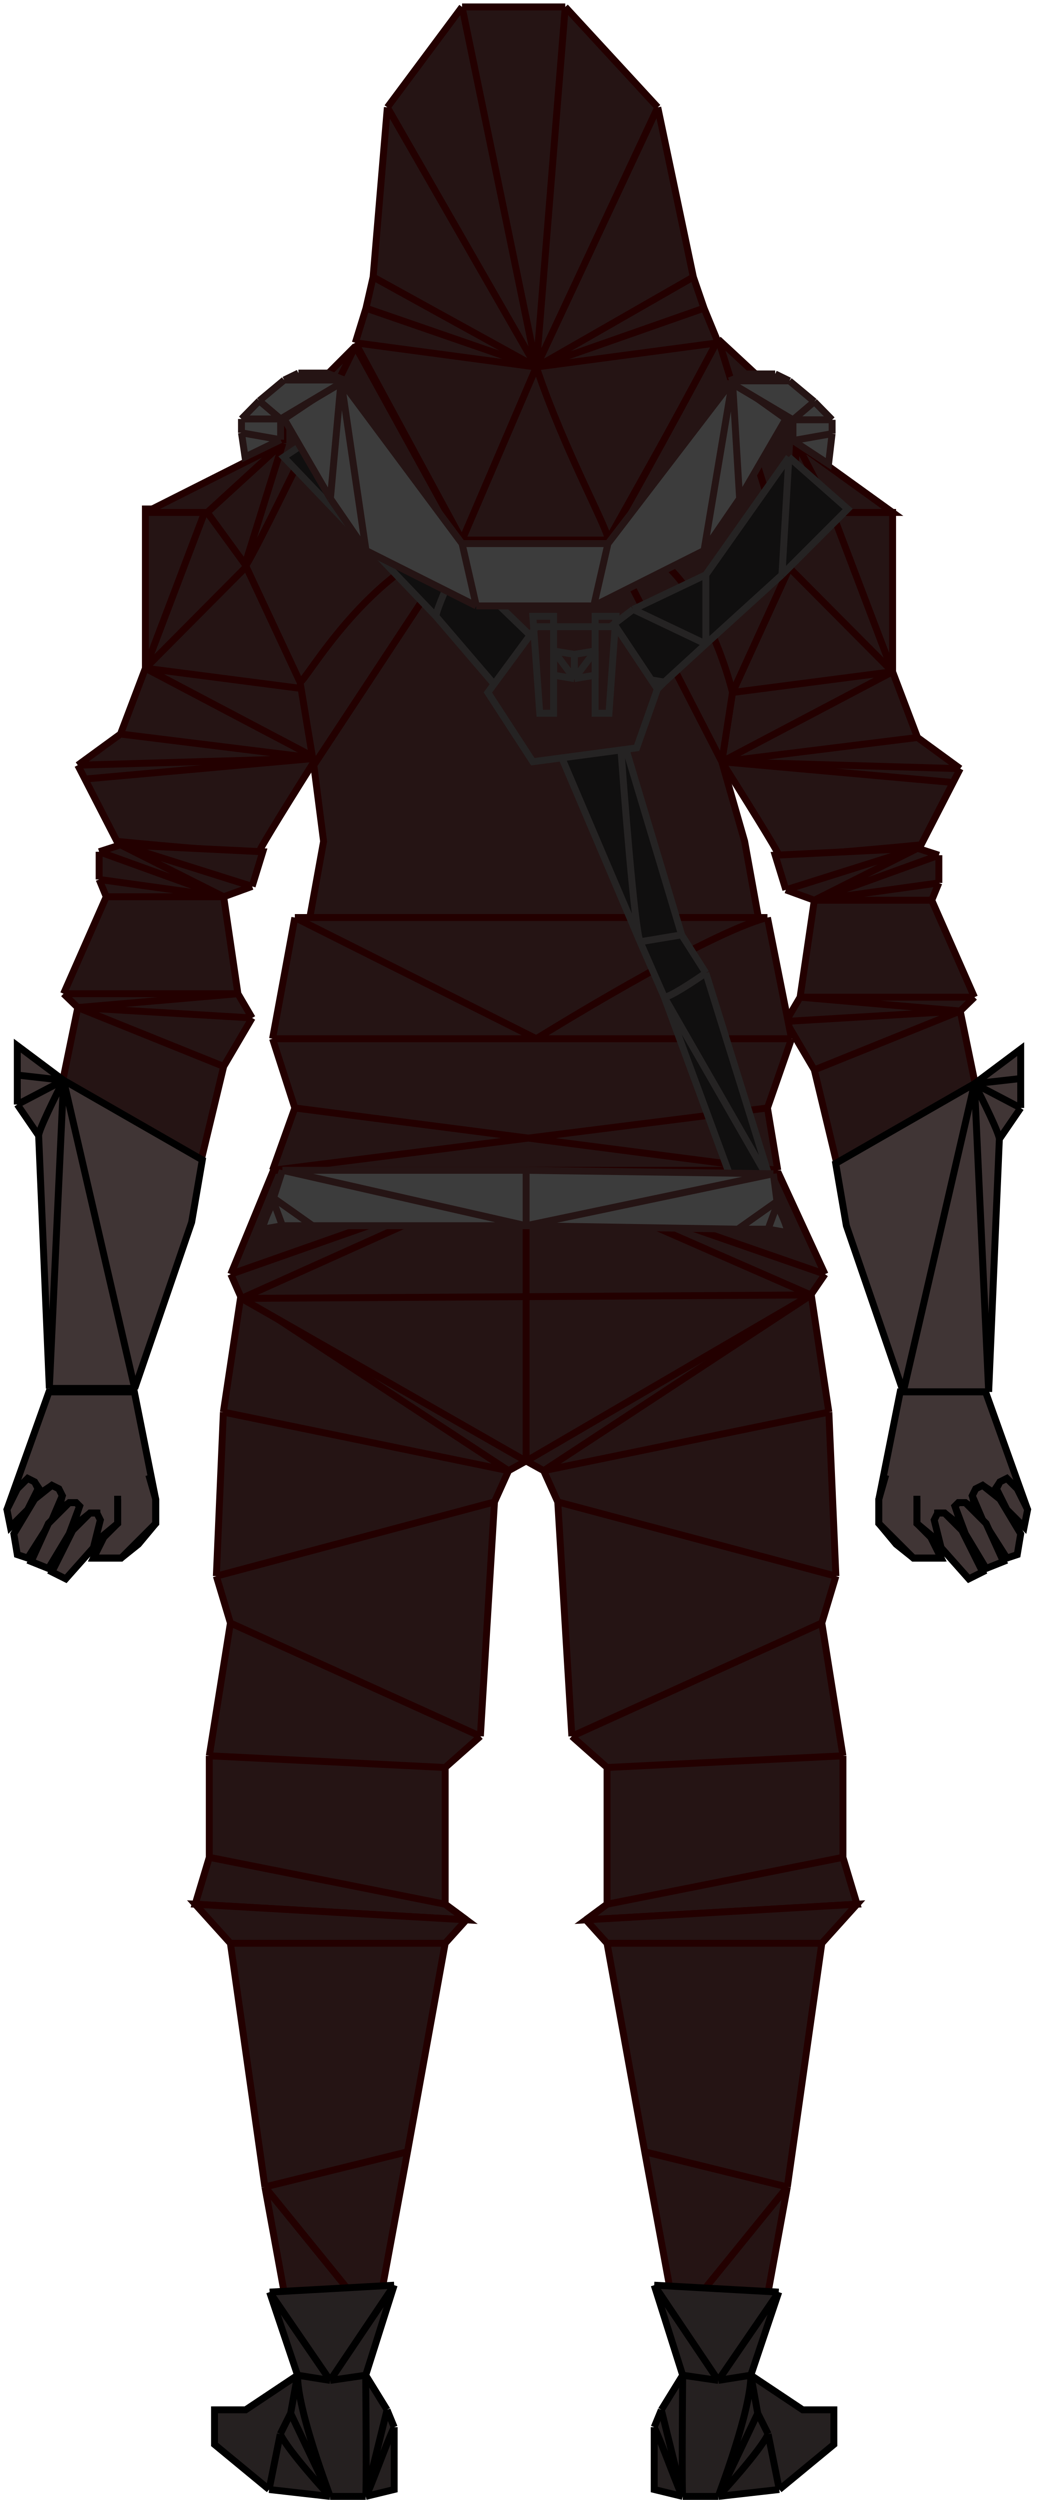 <svg width="150" height="361" viewBox="0 0 150 361" fill="none" xmlns="http://www.w3.org/2000/svg">
<path fill-rule="evenodd" clip-rule="evenodd" d="M81.684 1H66.773L55.975 15.5L53.919 40L52.89 44.5L51.347 49.5L66.773 78H87.855L103.794 49.5L101.738 44.5L100.195 40L95.053 15.5L81.684 1Z" fill="#251414"/>
<path d="M77.5 53L55.975 15.5M77.5 53L66.773 1M77.5 53L81.684 1M77.5 53L95.053 15.5M77.5 53L53.919 40M77.5 53L52.89 44.5M77.5 53L51.347 49.5M77.5 53L66.773 78M77.5 53C81.638 65.333 88.302 77.2 87.855 78M77.5 53L103.794 49.5M77.5 53L101.738 44.5M77.5 53L100.195 40M81.684 1H66.773M81.684 1L95.053 15.5M66.773 1L55.975 15.5M55.975 15.5L53.919 40M53.919 40L52.89 44.5M52.89 44.5L51.347 49.5M51.347 49.5L66.773 78M66.773 78H87.855M95.053 15.5L100.195 40M100.195 40L101.738 44.5M101.738 44.5L103.794 49.5M103.794 49.5L87.855 78" stroke="#230000"/>
<path d="M28.209 274.984L30.244 268.216V253.552L33.297 234.376L31.262 227.608L32.279 203.92L34.823 187L76.034 187.564L76.543 210.688L73.49 212.38L71.455 216.892L69.42 250.732L64.332 255.244V274.984L67.385 277.24L28.209 274.984Z" fill="#251414"/>
<path d="M30.244 268.216L28.209 274.984L67.385 277.24L64.332 274.984M30.244 268.216V253.552M30.244 268.216L64.332 274.984M30.244 253.552L33.297 234.376M30.244 253.552L64.332 255.244M33.297 234.376L31.262 227.608M33.297 234.376L69.42 250.732M31.262 227.608L32.279 203.92M31.262 227.608L71.455 216.892M32.279 203.92L34.823 187M32.279 203.92L73.49 212.38M34.823 187L76.034 187.564L76.543 210.688L73.49 212.38M34.823 187L73.49 212.38M73.49 212.38L71.455 216.892M71.455 216.892L69.42 250.732M69.42 250.732L64.332 255.244M64.332 255.244V274.984" stroke="#230000"/>
<path d="M33.297 280.624L28.209 274.984L67.385 277.24L64.332 280.624L58.887 310.736L54.308 335.552L52.273 339.5H42.606L38.282 315.812L33.297 280.624Z" fill="#251414"/>
<path d="M42.606 339.5H52.273L54.308 335.552M42.606 339.5L54.308 335.552M42.606 339.5L38.282 315.812M33.297 280.624L28.209 274.984L67.385 277.24M33.297 280.624L38.282 315.812M33.297 280.624H64.332M64.332 274.984L67.385 277.24M67.385 277.24L64.332 280.624M64.332 280.624L58.887 310.736M58.887 310.736L54.308 335.552M58.887 310.736L38.282 315.812M54.308 335.552L38.282 315.812" stroke="#230000"/>
<path d="M38.886 359.504L47.705 360.504C47.587 360.104 42.951 348 43 343L42 348.5L40.5 351.5L38.886 359.504Z" fill="#252020"/>
<path d="M52.846 360.504L52.848 360.5C52.964 360.03 52.896 347.983 52.848 343L47.706 343.75L43 343C42.951 348 47.587 360.104 47.705 360.504H52.846Z" fill="#252020"/>
<path d="M55.933 348L52.848 343C52.896 347.983 52.964 360.03 52.848 360.5L55.933 348Z" fill="#252020"/>
<path d="M56.961 350.5L55.933 348L52.848 360.5L52.846 360.504C53.258 360.104 55.761 353 56.961 350.5Z" fill="#252020"/>
<path d="M52.846 360.504L56.96 359.504L56.961 350.5C55.761 353 53.258 360.104 52.846 360.504Z" fill="#252020"/>
<path d="M52.848 343L56.961 330L47.706 343.75L52.848 343Z" fill="#252020"/>
<path d="M56.961 330L38.965 331L47.706 343.75L56.961 330Z" fill="#252020"/>
<path d="M38.965 331L43 343L47.706 343.75L38.965 331Z" fill="#252020"/>
<path d="M42 348.5L43 343L35.5 348H31V353L38.886 359.504L40.5 351.5L42 348.5Z" fill="#252020"/>
<path d="M52.846 360.504L56.96 359.504L56.961 350.5M52.846 360.504C53.258 360.104 55.761 353 56.961 350.5M52.846 360.504H47.705M52.846 360.504L52.848 360.5M43 343L38.965 331M43 343L47.706 343.75M43 343L42 348.5M43 343C42.951 348 47.587 360.104 47.705 360.504M43 343L35.5 348H31V353L38.886 359.504M38.965 331L56.961 330M38.965 331L47.706 343.75M56.961 330L52.848 343M56.961 330L47.706 343.75M52.848 343L55.933 348M52.848 343L47.706 343.75M52.848 343C52.896 347.983 52.964 360.03 52.848 360.5M56.961 350.5L55.933 348M55.933 348L52.848 360.5M38.886 359.504L47.705 360.504M38.886 359.504L40.5 351.5M47.705 360.504C47.293 360.104 41.7 354 40.5 351.5M47.705 360.504L42 348.5M40.5 351.5L42 348.5" stroke="black"/>
<path d="M123.848 274.984L121.812 268.216V253.552L118.76 234.376L120.795 227.608L119.777 203.92L117.233 187L76.023 187.564L75.514 210.688L78.567 212.38L80.602 216.892L82.637 250.732L87.725 255.244V274.984L84.672 277.24L123.848 274.984Z" fill="#251414"/>
<path d="M121.812 268.216L123.848 274.984L84.672 277.24L87.725 274.984M121.812 268.216V253.552M121.812 268.216L87.725 274.984M121.812 253.552L118.76 234.376M121.812 253.552L87.725 255.244M118.76 234.376L120.795 227.608M118.76 234.376L82.637 250.732M120.795 227.608L119.777 203.92M120.795 227.608L80.602 216.892M119.777 203.92L117.233 187M119.777 203.92L78.567 212.38M117.233 187L76.023 187.564L75.514 210.688L78.567 212.38M117.233 187L78.567 212.38M78.567 212.38L80.602 216.892M80.602 216.892L82.637 250.732M82.637 250.732L87.725 255.244M87.725 255.244V274.984" stroke="#230000"/>
<path d="M118.76 280.624L123.848 274.984L84.672 277.24L87.725 280.624L93.17 310.736L97.749 335.552L99.784 339.5H109.45L113.775 315.812L118.76 280.624Z" fill="#251414"/>
<path d="M109.45 339.5H99.784L97.749 335.552M109.45 339.5L97.749 335.552M109.45 339.5L113.775 315.812M118.76 280.624L123.848 274.984L84.672 277.24M118.76 280.624L113.775 315.812M118.76 280.624H87.725M87.725 274.984L84.672 277.24M84.672 277.24L87.725 280.624M87.725 280.624L93.17 310.736M93.17 310.736L97.749 335.552M93.17 310.736L113.775 315.812M97.749 335.552L113.775 315.812" stroke="#230000"/>
<path d="M112.615 359.504L103.795 360.504C103.913 360.104 108.549 348 108.5 343L109.5 348.5L111 351.5L112.615 359.504Z" fill="#252020"/>
<path d="M98.654 360.504L98.652 360.5C98.537 360.03 98.604 347.983 98.652 343L103.794 343.75L108.5 343C108.549 348 103.913 360.104 103.795 360.504H98.654Z" fill="#252020"/>
<path d="M95.567 348L98.652 343C98.604 347.983 98.537 360.03 98.652 360.5L95.567 348Z" fill="#252020"/>
<path d="M94.539 350.5L95.567 348L98.652 360.5L98.654 360.504C98.242 360.104 95.739 353 94.539 350.5Z" fill="#252020"/>
<path d="M98.654 360.504L94.54 359.504L94.539 350.5C95.739 353 98.242 360.104 98.654 360.504Z" fill="#252020"/>
<path d="M98.652 343L94.539 330L103.794 343.75L98.652 343Z" fill="#252020"/>
<path d="M94.539 330L112.535 331L103.794 343.75L94.539 330Z" fill="#252020"/>
<path d="M112.535 331L108.5 343L103.794 343.75L112.535 331Z" fill="#252020"/>
<path d="M109.5 348.5L108.5 343L116 348H120.5V353L112.615 359.504L111 351.5L109.5 348.5Z" fill="#252020"/>
<path d="M98.654 360.504L94.54 359.504L94.539 350.5M98.654 360.504C98.242 360.104 95.739 353 94.539 350.5M98.654 360.504H103.795M98.654 360.504L98.652 360.5M108.5 343L112.535 331M108.5 343L103.794 343.75M108.5 343L109.5 348.5M108.5 343C108.549 348 103.913 360.104 103.795 360.504M108.5 343L116 348H120.5V353L112.615 359.504M112.535 331L94.539 330M112.535 331L103.794 343.75M94.539 330L98.652 343M94.539 330L103.794 343.75M98.652 343L95.567 348M98.652 343L103.794 343.75M98.652 343C98.604 347.983 98.537 360.03 98.652 360.5M94.539 350.5L95.567 348M95.567 348L98.652 360.5M112.615 359.504L103.795 360.504M112.615 359.504L111 351.5M103.795 360.504C104.207 360.104 109.8 354 111 351.5M103.795 360.504L109.5 348.5M111 351.5L109.5 348.5" stroke="black"/>
<path d="M34.894 187.5L33.351 184L39.521 169H76.028L112.535 169.5L119.22 184L117.163 187L76.028 211L34.894 187.5Z" fill="#251414"/>
<path d="M34.894 187.5L33.351 184M34.894 187.5L76.028 169M34.894 187.5L76.028 211M34.894 187.5L117.163 187M33.351 184L39.521 169H76.028M33.351 184L76.028 169M76.028 169L112.535 169.5L119.22 184M76.028 169L119.22 184M76.028 169L117.163 187M76.028 169V211M76.028 211L117.163 187M117.163 187L119.22 184" stroke="#230000"/>
<path d="M138.759 111L132.589 106.5L128.989 97V74H120.248L114.078 82L105.851 100L104.309 110C107.051 114.333 112.535 123.1 112.535 123.5C112.535 123.9 126.247 122.667 133.103 122L137.731 113L138.759 111Z" fill="#251414"/>
<path d="M138.759 111L104.309 110M138.759 111L132.589 106.5M138.759 111L137.731 113M104.309 110L132.589 106.5M104.309 110L128.989 97M104.309 110L105.851 100M104.309 110L137.731 113M104.309 110C107.051 114.333 112.535 123.1 112.535 123.5C112.535 123.9 126.247 122.667 133.103 122L137.731 113M132.589 106.5L128.989 97M128.989 97L105.851 100M128.989 97L114.078 82M128.989 97C128.989 95.8 128.989 81.167 128.989 74H120.248M128.989 97L120.248 74M105.851 100L114.078 82M114.078 82L120.248 74" stroke="#230000"/>
<path d="M113.564 147.5L117.677 154.5L121.277 169.5L141.844 161L138.759 146L140.816 144L134.645 130L135.674 127.5V123.5L132.589 122.5L112.021 123.5L113.564 128.5L117.677 130L115.621 144L113.564 147.5Z" fill="#251414"/>
<path d="M138.759 146L117.677 154.5M138.759 146L113.564 147.5M138.759 146L115.621 144M138.759 146L140.816 144M138.759 146L141.844 161L121.277 169.5L117.677 154.5M117.677 154.5L113.564 147.5M113.564 147.5L115.621 144M140.816 144H115.621M140.816 144L134.645 130M115.621 144L117.677 130M134.645 130H117.677M134.645 130L135.674 127.5M117.677 130L132.589 122.5M117.677 130L135.674 123.5M117.677 130L135.674 127.5M117.677 130L113.564 128.5M135.674 127.5V123.5M135.674 123.5L132.589 122.5M132.589 122.5L113.564 128.5M132.589 122.5L112.021 123.5L113.564 128.5" stroke="#230000"/>
<path d="M142.872 201L144.415 164.5L147.5 160V155.75V151.5L140.816 156.5L120.762 168L122.305 177L130.532 201H142.872Z" fill="#403535"/>
<path d="M142.872 201L144.415 164.5M142.872 201H130.532M142.872 201L140.816 156.5M144.415 164.5L147.5 160M144.415 164.5C144.415 163.7 142.015 158.833 140.816 156.5M147.5 160L140.816 156.5M147.5 160V155.75M140.816 156.5L147.5 151.5V155.75M140.816 156.5L120.762 168L122.305 177L130.532 201M140.816 156.5L130.532 201M140.816 156.5L147.5 155.75" stroke="black"/>
<path d="M142.426 201L148.5 218L146.5 214.5L145.5 213.5L144.5 214L143.5 215.5L142 214.5L141 215L140.5 216L141 218L139.5 217H138.5L138 217.5L139 220.5L136.5 218.5H135.5V222.5L136 225H132L127 220V216.5L130.085 201H142.426Z" fill="#403535"/>
<path d="M135.5 222.5V218.5H136.5L139 220.5L138 217.5L138.5 217H139.5L141 218L140.5 216L141 215L142 214.5L143.5 215.5L144.5 214L145.5 213.5L146.5 214.5L148.5 218L142.426 201H130.085L127 216.5V220L132 225H136L135.5 222.5ZM135.5 222.5L132.5 220V216.5" stroke="black"/>
<path d="M144.5 214L145.5 213.5L147 215L148.5 218L148 220.5L145.5 218L144 215L144.5 214Z" fill="#403535" stroke="black"/>
<path d="M141 215L140.5 216L142 219.5L145.5 225L147 224.5L147.5 221.5L144.5 216.5L142 214.5L141 215Z" fill="#403535" stroke="black"/>
<path d="M140 228L142 227L139 221L136.5 218.5H135.5L135 219.5L136 223.5L140 228Z" fill="#403535" stroke="black"/>
<path d="M142.5 226.5L145 225.5L142.5 220L139.5 217H138.5L138 217.5L139.5 221.5L142.5 226.5Z" fill="#403535" stroke="black"/>
<path d="M128 213L127 216.5V220L129.5 223L132 225H136L134.5 222L132.5 220V216" stroke="black"/>
<path d="M11.241 110.5L17.411 106L21.011 96.5V73.5H29.752L35.922 81.5L44.149 99.5L45.691 109.5C42.949 113.833 37.465 122.6 37.465 123C37.465 123.4 23.753 122.167 16.897 121.5L12.27 112.5L11.241 110.5Z" fill="#251414"/>
<path d="M11.241 110.5L45.691 109.5M11.241 110.5L17.411 106M11.241 110.5L12.27 112.5M45.691 109.5L17.411 106M45.691 109.5L21.011 96.5M45.691 109.5L44.149 99.5M45.691 109.5L12.27 112.5M45.691 109.5C42.949 113.833 37.465 122.6 37.465 123C37.465 123.4 23.753 122.167 16.897 121.5L12.27 112.5M17.411 106L21.011 96.5M21.011 96.5L44.149 99.5M21.011 96.5L35.922 81.5M21.011 96.5C21.011 95.3 21.011 80.667 21.011 73.5H29.752M21.011 96.5L29.752 73.5M44.149 99.5L35.922 81.5M35.922 81.5L29.752 73.5" stroke="#230000"/>
<path d="M36.436 147L32.323 154L28.723 169L8.156 160.5L11.241 145.5L9.184 143.5L15.355 129.5L14.326 127V123L17.411 122L37.979 123L36.436 128L32.323 129.5L34.379 143.5L36.436 147Z" fill="#251414"/>
<path d="M11.241 145.5L32.323 154M11.241 145.5L36.436 147M11.241 145.5L34.379 143.5M11.241 145.5L9.184 143.5M11.241 145.5L8.156 160.5L28.723 169L32.323 154M32.323 154L36.436 147M36.436 147L34.379 143.5M9.184 143.5H34.379M9.184 143.5L15.355 129.5M34.379 143.5L32.323 129.5M15.355 129.5H32.323M15.355 129.5L14.326 127M32.323 129.5L17.411 122M32.323 129.5L14.326 123M32.323 129.5L14.326 127M32.323 129.5L36.436 128M14.326 127V123M14.326 123L17.411 122M17.411 122L36.436 128M17.411 122L37.979 123L36.436 128" stroke="#230000"/>
<path d="M7.128 200.5L5.585 164L2.5 159.5V155.25V151L9.184 156L29.238 167.5L27.695 176.5L19.468 200.5H7.128Z" fill="#403535"/>
<path d="M7.128 200.5L5.585 164M7.128 200.5H19.468M7.128 200.5L9.184 156M5.585 164L2.5 159.5M5.585 164C5.585 163.2 7.985 158.333 9.184 156M2.5 159.5L9.184 156M2.5 159.5V155.25M9.184 156L2.5 151V155.25M9.184 156L29.238 167.5L27.695 176.5L19.468 200.5M9.184 156L19.468 200.5M9.184 156L2.5 155.25" stroke="black"/>
<path d="M7.074 201L1 218L3 214.5L4 213.5L5 214L6 215.5L7.5 214.5L8.5 215L9 216L8.5 218L10 217H11L11.5 217.5L10.5 220.5L13 218.5H14V222.5L13.5 225H17.5L22.5 220V216.5L19.415 201H7.074Z" fill="#403535"/>
<path d="M14 222.5V218.5H13L10.5 220.5L11.5 217.5L11 217H10L8.5 218L9 216L8.5 215L7.5 214.5L6 215.5L5 214L4 213.5L3 214.5L1 218L7.074 201H19.415L22.5 216.5V220L17.5 225H13.5L14 222.5ZM14 222.5L17 220V216.5" stroke="black"/>
<path d="M5 214L4 213.5L2.5 215L1 218L1.5 220.5L4 218L5.5 215L5 214Z" fill="#403535" stroke="black"/>
<path d="M8.5 215L9 216L7.5 219.5L4 225L2.5 224.5L2 221.5L5 216.5L7.5 214.5L8.5 215Z" fill="#403535" stroke="black"/>
<path d="M9.5 228L7.5 227L10.5 221L13 218.5H14L14.5 219.5L13.5 223.5L9.5 228Z" fill="#403535" stroke="black"/>
<path d="M7 226.5L4.5 225.5L7 220L10 217H11L11.5 217.5L10 221.5L7 226.5Z" fill="#403535" stroke="black"/>
<path d="M21.5 213L22.5 216.5V220L20 223L17.5 225H13.5L15 222L17 220V216" stroke="black"/>
<path d="M35.414 81.5L29.95 74H21.011L40.877 64L35.414 81.5Z" fill="#251414"/>
<path d="M114.078 82L120.248 74H128.989L115.106 64L114.078 82Z" fill="#251414"/>
<path d="M104.308 110L105.851 100C105.851 100 100.709 78 87.855 78L104.308 110Z" fill="#251414"/>
<path d="M103.794 49C103.794 49 94.28 66.87 87.855 78C100.709 78 105.851 100 105.851 100L114.078 82L115.106 64V59.5L103.794 49Z" fill="#251414"/>
<path d="M66.773 78L51.347 50C47.54 57.667 37.022 79.54 35.507 81.701L43.36 98.5C44.155 98.5 53.198 81.833 66.773 78Z" fill="#251414"/>
<path d="M40.877 60.5V64L35.414 81.5L35.507 81.701C37.022 79.54 47.54 57.667 51.347 50L40.877 60.5Z" fill="#251414"/>
<path d="M43.36 98.5L45.347 110.5L66.773 78C53.198 81.833 44.155 98.5 43.36 98.5Z" fill="#251414"/>
<path d="M46.759 121.5L44.772 132.5H109.594L107.608 121.5L104.308 110L87.855 78H66.773L45.347 110.5L46.759 121.5Z" fill="#251414"/>
<path d="M45.347 110.5L46.759 121.5L44.772 132.5H109.594L107.608 121.5L104.308 110M45.347 110.5L43.36 98.5M45.347 110.5L66.773 78M43.36 98.5C44.155 98.5 53.198 81.833 66.773 78M43.36 98.5L35.507 81.701M35.414 81.5L29.95 74M35.414 81.5L35.507 81.701M35.414 81.5L40.877 64M29.95 74H21.011L40.877 64M29.95 74L40.877 64M40.877 64V60.5L51.347 50M51.347 50L66.773 78M51.347 50C47.54 57.667 37.022 79.54 35.507 81.701M66.773 78C66.773 78 80.626 78 87.855 78M66.773 78H87.855M87.855 78C94.28 66.87 103.794 49 103.794 49M87.855 78C100.709 78 105.851 100 105.851 100M87.855 78L104.308 110M103.794 49L115.106 59.5V64M103.794 49L114.078 82M104.308 110L105.851 100M105.851 100L114.078 82M114.078 82L120.248 74M114.078 82L115.106 64M120.248 74H128.989L115.106 64M120.248 74L115.106 64" stroke="#230000"/>
<path d="M39.387 169L42.606 160L39.387 150L42.606 132.5H110.905L114.382 150L110.905 160L112.395 169H39.387Z" fill="#251414"/>
<path d="M39.387 169L42.606 160M39.387 169H112.395M39.387 169L110.905 160M42.606 160L39.387 150M42.606 160L112.395 169M39.387 150L42.606 132.5M39.387 150C40.362 150 77.5 150 77.5 150M42.606 132.5H110.905M42.606 132.5L77.5 150M112.395 169L110.905 160M110.905 160L114.382 150M114.382 150L110.905 132.5M114.382 150H77.5M110.905 132.5C102.009 134.755 77.5 150 77.5 150" stroke="#230000"/>
<g filter="url(#filter0_d_25_319)">
<path d="M41 62L48.5 57L66 77.5L81 92L91.5 84L102 79L114 62L122.5 69.5L113 79L102 89L96 94.5L89.5 101L98.5 131L102 136.5L111.5 167L106.5 168.5L96 140L92.5 132L81 105L72 95.5L63 85L41 62Z" fill="#100F0F"/>
<path d="M81 92L66 77.5M81 92L91.5 84M81 92L96 94.5M81 92V105M114 62L122.5 69.5L113 79M114 62L102 79M114 62L113 79M89.5 101L98.5 131M89.5 101L96 94.5M89.5 101L72 95.5M89.5 101C90.167 110.551 91.7 130.122 92.5 132M111.5 167L106.5 168.5L96 140M111.5 167L102 136.5M111.5 167L96 140M81 105L72 95.5M81 105L92.5 132M72 95.5L63 85M96 140L92.5 132M96 140C96.8 140 100.333 137.667 102 136.5M102 136.5L98.5 131M92.5 132L98.5 131M63 85L41 62L48.5 57L66 77.5M63 85C63 84.2 65 79.667 66 77.5M102 89L96 94.5M102 89L113 79M102 89V79M102 89L91.5 84M91.5 84L102 79" stroke="#252323"/>
</g>
<path d="M106.879 72L113.564 60.5L105.851 55L87.855 78.5L85.798 87.5L101.737 79.5L106.879 72Z" fill="#3C3C3C"/>
<path d="M41.064 60.5L47.748 72L49.291 55L41.064 60.5Z" fill="#3C3C3C"/>
<path d="M47.748 72L52.89 79.5L49.291 55L47.748 72Z" fill="#3C3C3C"/>
<path d="M52.89 79.5L68.83 87.5L66.773 78.5L49.291 55L52.89 79.5Z" fill="#3C3C3C"/>
<path d="M66.773 78.5L68.83 87.5H85.798L87.855 78.5H66.773Z" fill="#3C3C3C"/>
<path d="M47.748 72L41.064 60.5L49.291 55M47.748 72L52.89 79.5M47.748 72L49.291 55M52.89 79.5L68.83 87.5M52.89 79.5L49.291 55M68.83 87.5L66.773 78.5M68.83 87.5H85.798M66.773 78.5L49.291 55M66.773 78.5H87.855M106.879 72L113.564 60.5L105.851 55M106.879 72L101.737 79.5M106.879 72L105.851 55M101.737 79.5L85.798 87.5M101.737 79.5L105.851 55M85.798 87.5L87.855 78.5M87.855 78.5L105.851 55" stroke="#251414"/>
<path d="M43.12 53.878H47.234L49.752 54.878L49.805 55L40.55 60.5V63.5L35.408 66L34.894 62.5V60.5L37.465 57.878L41.064 54.878L43.12 53.878Z" fill="#3C3C3C"/>
<path d="M43.12 53.878H47.234L49.752 54.878M43.12 53.878L41.064 54.878M43.12 53.878L49.752 54.878M41.064 54.878L37.465 57.878M41.064 54.878L49.752 54.878M37.465 57.878L34.894 60.5M37.465 57.878L40.55 60.5M34.894 60.5V62.5M34.894 60.5L40.55 60.5M34.894 62.5L35.408 66L40.55 63.5M34.894 62.5L40.55 63.5M40.55 63.5V60.5M40.55 60.5L49.805 55L49.752 54.878" stroke="#251414"/>
<path d="M112.021 54H107.908L105.389 55L105.337 55.122L114.592 60.622V63.622L119.734 67L120.248 62.622V60.622L117.677 58L114.078 55L112.021 54Z" fill="#3C3C3C"/>
<path d="M112.021 54H107.908L105.389 55M112.021 54L114.078 55M112.021 54L105.389 55M114.078 55L117.677 58M114.078 55L105.389 55M117.677 58L120.248 60.622M117.677 58L114.592 60.622M120.248 60.622V62.622M120.248 60.622L114.592 60.622M120.248 62.622L119.734 67L114.592 63.622M120.248 62.622L114.592 63.622M114.592 63.622V60.622M114.592 60.622L105.337 55.122L105.389 55" stroke="#251414"/>
<g filter="url(#filter1_d_25_319)">
<path d="M39.521 169.5C39.007 170.5 37.979 172.7 37.979 173.5L40.807 173L39.521 169.5Z" fill="#3C3C3C"/>
<path d="M39.521 169V169.5L40.807 173H45.177L39.521 169Z" fill="#3C3C3C"/>
<path d="M40.807 165L39.521 169L45.177 173H76.028L40.807 165Z" fill="#3C3C3C"/>
<path d="M40.807 165L76.028 173V165H40.807Z" fill="#3C3C3C"/>
<path d="M112.278 170V169.5L106.622 173.5H110.993L112.278 170Z" fill="#3C3C3C"/>
<path d="M113.821 174C113.821 173.2 112.793 171 112.278 170L110.993 173.5L113.821 174Z" fill="#3C3C3C"/>
<path d="M112.278 169.5L111.764 165.5L76.028 173L106.622 173.5L112.278 169.5Z" fill="#3C3C3C"/>
<path d="M76.028 165V173L111.764 165.5L76.028 165Z" fill="#3C3C3C"/>
<path d="M39.521 169.5C39.007 170.5 37.979 172.7 37.979 173.5L40.807 173M39.521 169.5V169M39.521 169.5L40.807 173M39.521 169L40.807 165M39.521 169L45.177 173M40.807 165L76.028 173M40.807 165H76.028M45.177 173H40.807M45.177 173H76.028M76.028 173V165M76.028 173L106.622 173.5M76.028 173L111.764 165.5M76.028 165L111.764 165.5M112.278 170C112.793 171 113.821 173.2 113.821 174L110.993 173.5M112.278 170V169.5M112.278 170L110.993 173.5M112.278 169.5L111.764 165.5M112.278 169.5L106.622 173.5M106.622 173.5H110.993" stroke="#251414"/>
</g>
<g filter="url(#filter2_d_25_319)">
<path d="M92 104L77 106L70.5 96L77.5 86.5H89L95 95.5L92 104Z" fill="#251414"/>
<path d="M92 104L77 106L70.5 96L77.5 86.5H89L95 95.5L92 104Z" stroke="#252323"/>
</g>
<path d="M80 103H78L77 89H80V103Z" stroke="#252323"/>
<path d="M86 103H88L89 89H86V103Z" stroke="#252323"/>
<path d="M80 94V97.5L83 98M80 94L83 94.5M80 94L83 98M86 94V97.5L83 98M86 94L83 94.5M86 94L83 98M83 98V94.5" stroke="#252323"/>
<defs>
<filter id="filter0_d_25_319" x="36.227" y="56.338" width="91.003" height="120.776" filterUnits="userSpaceOnUse" color-interpolation-filters="sRGB">
<feFlood flood-opacity="0" result="BackgroundImageFix"/>
<feColorMatrix in="SourceAlpha" type="matrix" values="0 0 0 0 0 0 0 0 0 0 0 0 0 0 0 0 0 0 127 0" result="hardAlpha"/>
<feOffset dy="4"/>
<feGaussianBlur stdDeviation="2"/>
<feComposite in2="hardAlpha" operator="out"/>
<feColorMatrix type="matrix" values="0 0 0 0 0 0 0 0 0 0 0 0 0 0 0 0 0 0 0.25 0"/>
<feBlend mode="normal" in2="BackgroundImageFix" result="effect1_dropShadow_25_319"/>
<feBlend mode="normal" in="SourceGraphic" in2="effect1_dropShadow_25_319" result="shape"/>
</filter>
<filter id="filter1_d_25_319" x="33.479" y="164.5" width="84.842" height="18.096" filterUnits="userSpaceOnUse" color-interpolation-filters="sRGB">
<feFlood flood-opacity="0" result="BackgroundImageFix"/>
<feColorMatrix in="SourceAlpha" type="matrix" values="0 0 0 0 0 0 0 0 0 0 0 0 0 0 0 0 0 0 127 0" result="hardAlpha"/>
<feOffset dy="4"/>
<feGaussianBlur stdDeviation="2"/>
<feComposite in2="hardAlpha" operator="out"/>
<feColorMatrix type="matrix" values="0 0 0 0 0 0 0 0 0 0 0 0 0 0 0 0 0 0 0.25 0"/>
<feBlend mode="normal" in2="BackgroundImageFix" result="effect1_dropShadow_25_319"/>
<feBlend mode="normal" in="SourceGraphic" in2="effect1_dropShadow_25_319" result="shape"/>
</filter>
<filter id="filter2_d_25_319" x="65.892" y="86" width="33.663" height="28.537" filterUnits="userSpaceOnUse" color-interpolation-filters="sRGB">
<feFlood flood-opacity="0" result="BackgroundImageFix"/>
<feColorMatrix in="SourceAlpha" type="matrix" values="0 0 0 0 0 0 0 0 0 0 0 0 0 0 0 0 0 0 127 0" result="hardAlpha"/>
<feOffset dy="4"/>
<feGaussianBlur stdDeviation="2"/>
<feComposite in2="hardAlpha" operator="out"/>
<feColorMatrix type="matrix" values="0 0 0 0 0 0 0 0 0 0 0 0 0 0 0 0 0 0 0.25 0"/>
<feBlend mode="normal" in2="BackgroundImageFix" result="effect1_dropShadow_25_319"/>
<feBlend mode="normal" in="SourceGraphic" in2="effect1_dropShadow_25_319" result="shape"/>
</filter>
</defs>
</svg>
